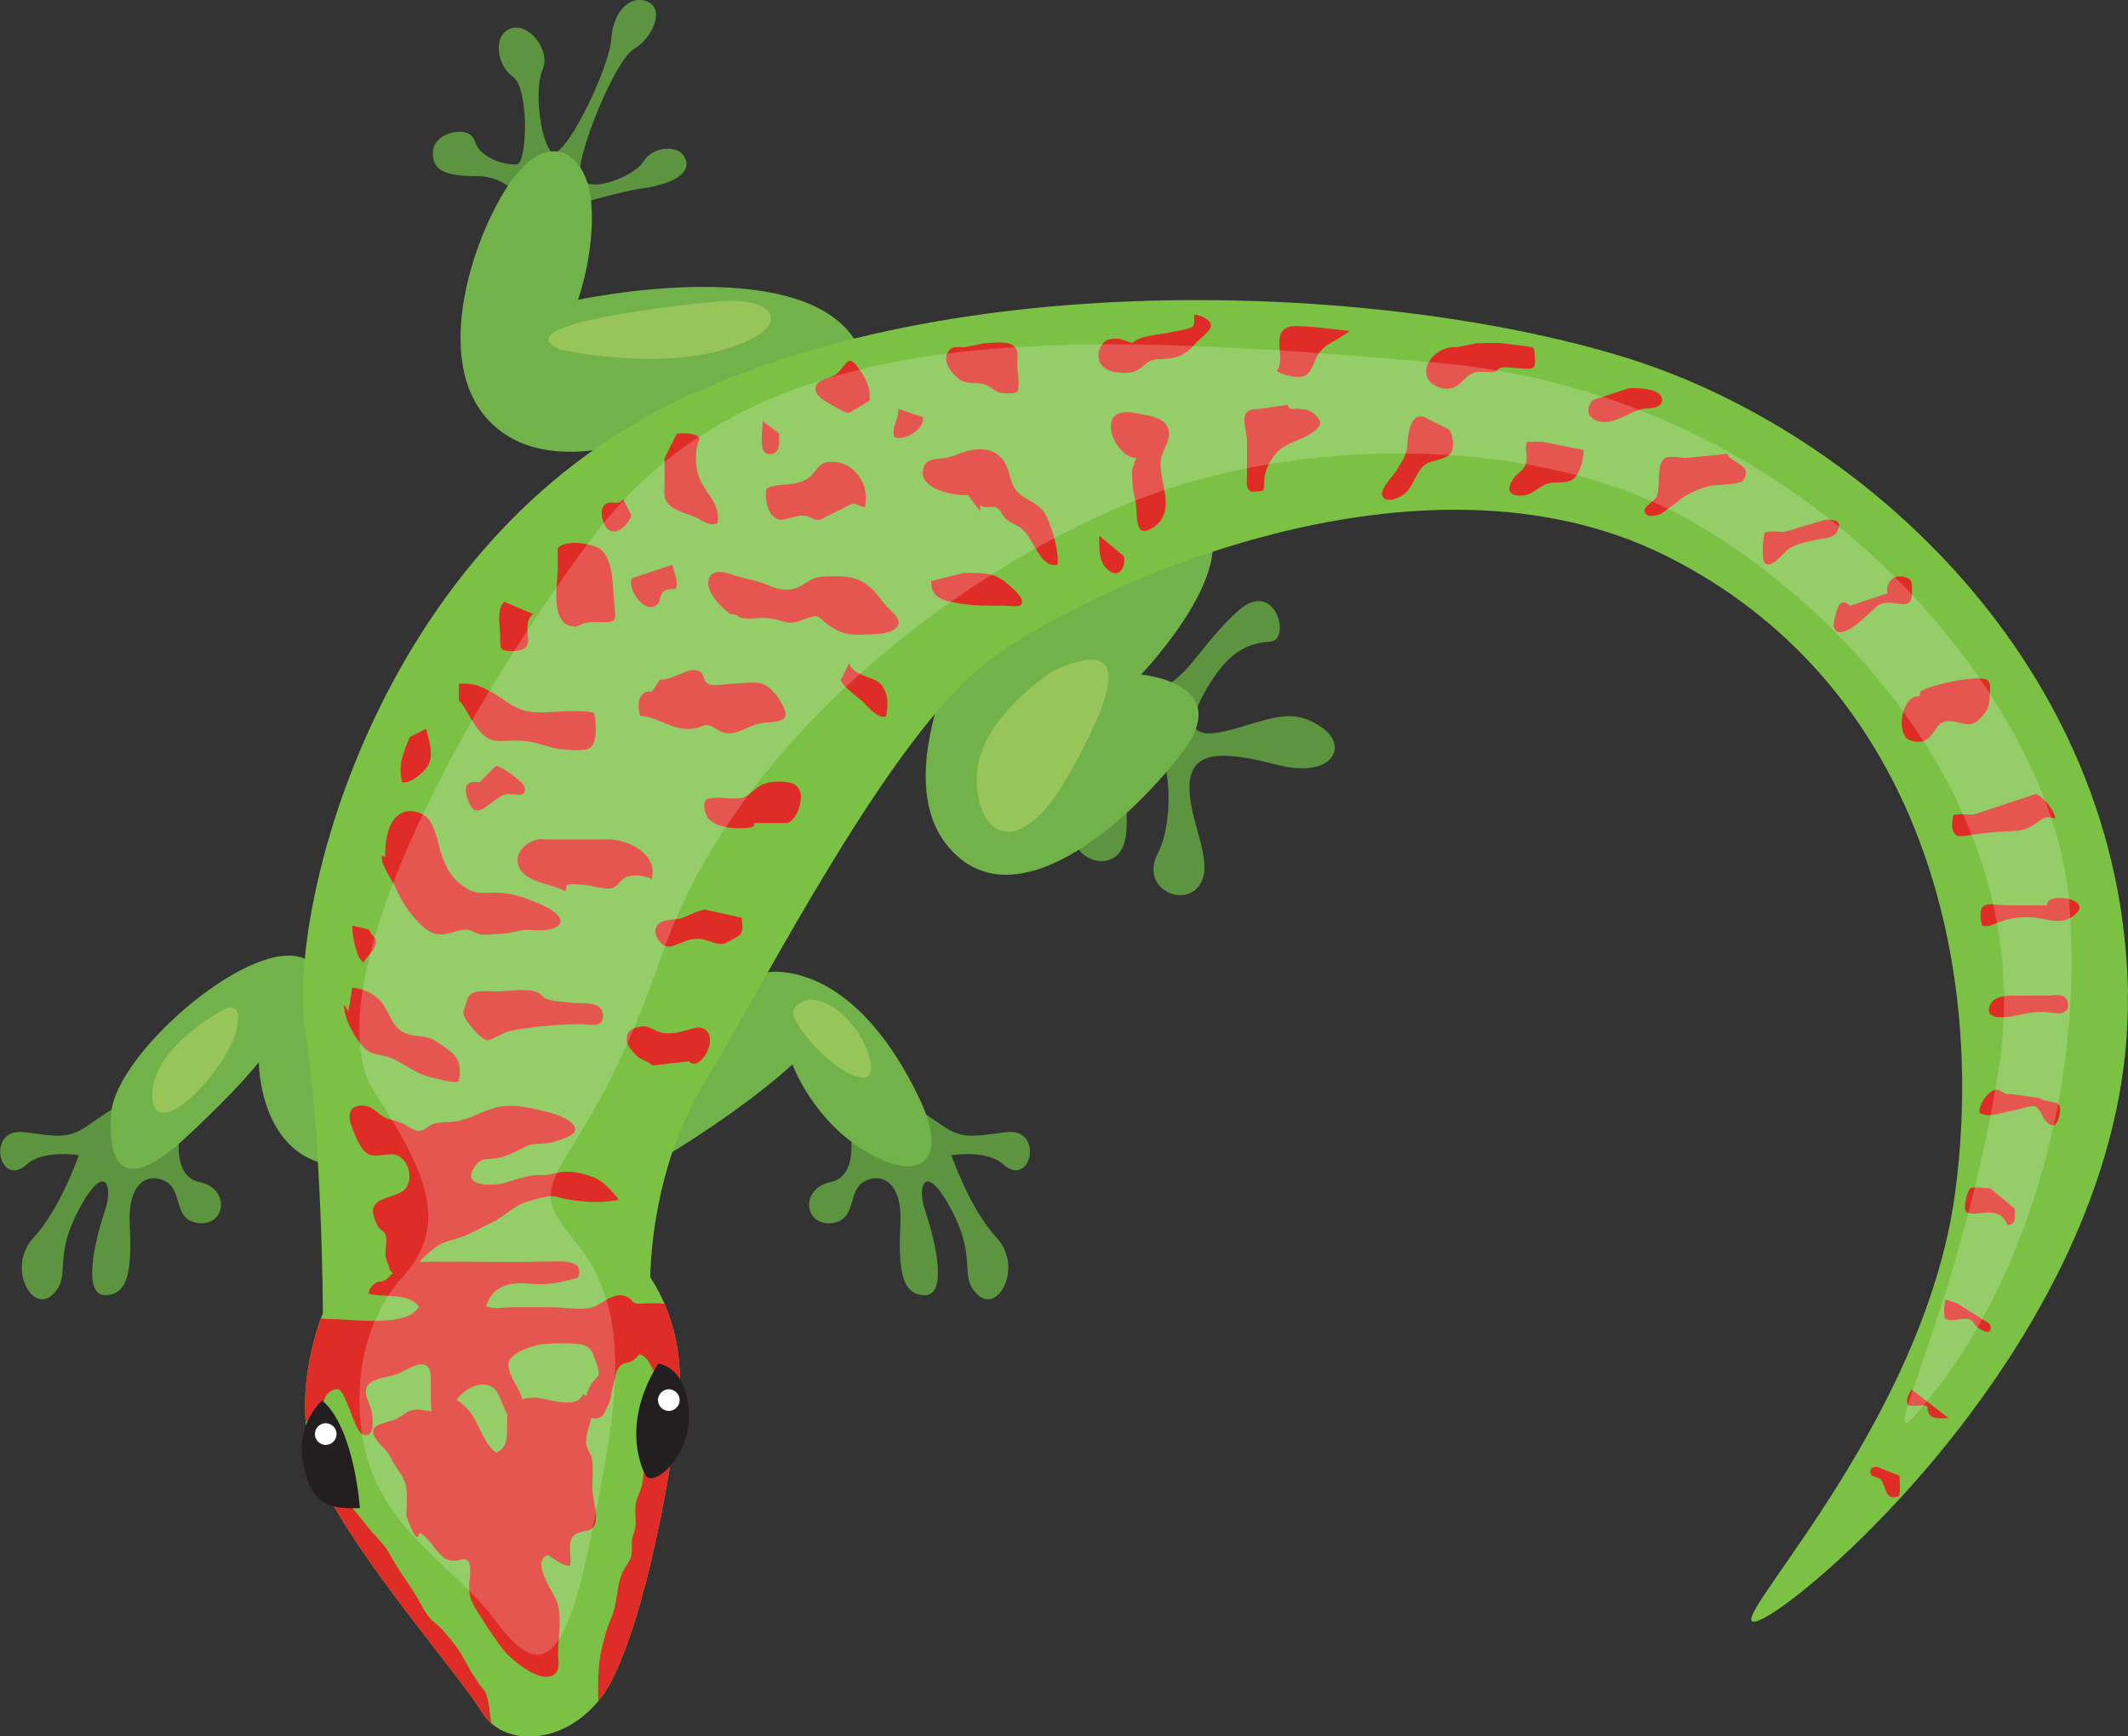 <?xml version="1.0" encoding="UTF-8"?>
<svg id="Layer_2" data-name="Layer 2" xmlns="http://www.w3.org/2000/svg" xmlns:xlink="http://www.w3.org/1999/xlink" viewBox="0 0 104.01 84.89">
  <rect x="0" y="0" width="104.01" height="84.89" fill="#333333" stroke="none"/>
  <defs>
    <style>
      .cls-1 {
        fill: #e02c26;
      }

      .cls-1, .cls-2, .cls-3, .cls-4, .cls-5, .cls-6, .cls-7, .cls-8 {
        stroke-width: 0px;
      }

      .cls-2 {
        fill: #bfd96b;
        opacity: .5;
      }

      .cls-9, .cls-6 {
        fill: #7bc143;
      }

      .cls-3, .cls-8 {
        fill: #fff;
      }

      .cls-4 {
        fill: #231f20;
      }

      .cls-5 {
        fill: #5d9440;
      }

      .cls-10 {
        clip-path: url(#clippath);
      }

      .cls-7 {
        fill: #72b24b;
      }

      .cls-8 {
        opacity: .2;
      }
    </style>
    <clipPath id="clippath">
      <path class="cls-6" d="m104.01,48.53c-.3-15.95-12.94-27.38-24.37-30.99-11.43-3.61-33.1-4.81-47.24,2.41-14.14,7.22-18.35,24.67-17.49,30.39.86,5.72.87,13.87.87,13.87,0,0-1.59,3.71-.47,7.26,1.11,3.55,7.08,10.31,8.21,12.19s4.22,1.63,5.95-.79c1.73-2.42,3.32-10.2,3.72-14.56.2-2.22-.37-4.28-1.41-5.87.06-2.04.49-5.9,2.59-9.39,3.03-5.03,9.15-17.15,13.97-20.76s21.06-11.13,33.1-5.11,15.65,19.26,14.14,30.99c-1.5,11.73-12.03,21.96-9.63,21.06,2.41-.9,18.35-14.74,18.05-30.69Z"/>
    </clipPath>
  </defs>
  <g id="_100" data-name="100">
    <g>
      <path class="cls-5" d="m41.5,54.99s.6,2.49-.9,2.8c-1.5.31-1.3,2.11,0,2.01,1.3-.1.8-1.52,1.6-2.01s1.91-.09,1.81,2.02,0,3.51,1.2,3.51.4-3.01,0-4.16c-.4-1.15,0-2.46,1.3,0,1.3,2.46.3,3.26,1.3,4.16,1,.9,2.21-1.4.9-2.81s-2.21-4.03-2.21-4.03c0,0,1.72-.29,2.53.44,1.37,1.24,2.03-1.81.14-1.57-1.72.23-2.16.34-3.17-.36-1-.7-2.31-1.6-3.11-1.6s-1.3.94-1.4,1.6Z"/>
      <path class="cls-5" d="m8.85,54.99s-.6,2.49.9,2.8c1.5.31,1.3,2.11,0,2.01s-.8-1.52-1.6-2.01-1.91-.09-1.81,2.02,0,3.51-1.2,3.51-.4-3.01,0-4.16c.4-1.15,0-2.46-1.3,0-1.3,2.46-.3,3.26-1.3,4.16-1,.9-2.21-1.4-.9-2.81s2.21-4.03,2.21-4.03c0,0-1.72-.29-2.53.44-1.37,1.24-2.03-1.81-.14-1.57,1.72.23,2.16.34,3.17-.36,1-.7,2.31-1.6,3.11-1.6s1.3.94,1.4,1.6Z"/>
      <path class="cls-5" d="m54,36.79s.4,2.6-.96,3.6c-1.35,1,.76,2.41,1.66,1.31s-.31-3.64,1.1-4.91c1.41-1.27,1.7,3.21.8,4.91-.9,1.7,1.2,2.71,2.01,1.6s-.54-3.21-.47-4.91c.07-1.7,1.58-1.7,4.28-1,2.71.7,3.51-.9,2.21-1.81-1.3-.9-2.11-.6-4.11,0-2.01.6-2.79.3-1.6-1.81,1.2-2.11,2.2-2.31,3.2-2.41s.2-3.11-1.6-1.5c-1.81,1.6-2.61,3.56-3.96,3.79-1.35.23-2.76-.18-2.56,3.13Z"/>
      <path class="cls-5" d="m25.28,9.61s-.5-1-2.01-1-2.16-.27-2.11-1.21c.05-.94,1.8-1.35,2.05-.49.25.85,1.56,1.19,2.06,1.12.5-.07.6-3.73-.2-4.28s-1-2.06-.1-2.36c.9-.3,1.96,1.1,1.55,2.01-.4.9-.15,3.29.4,4,.55.71,2.86-4,2.96-5.51s1.1-2.21,1.86-1.76.05,1.81-.75,2.26c-.8.45-2.42,4.19-2.64,5.81-.22,1.62,2.64.46,3.09-.29s1.76-.9,2.06-.15-.7,1.25-2.11,1.45-3.91,1.05-4.76,1.15c-.85.1-1.35-.75-1.35-.75Z"/>
      <path class="cls-7" d="m32.88,56.31s3.44-2.07,5.85-4.27c0,0,1,2.73,3.61,4.27,2.61,1.54,4.05.5,2.64-2.51-1.4-3.01-3.68-5.92-6.66-6.27-2.97-.35-5.22,3.31-6.42,6.12-1.2,2.81.97,2.67.97,2.67Z"/>
      <path class="cls-7" d="m47.95,29.57s-4.81,8.02-1.6,11.83c3.21,3.81,8.83-1.2,11.43-4.61,2.61-3.41-2.01-3.81-2.01-3.81,0,0,5.41-5.62,2.8-8.02-2.6-2.41-7.62.4-10.63,4.61Z"/>
      <path class="cls-7" d="m17.86,52.26s-.37-3.74-2.79-5.29c-2.42-1.55-9.44,4.47-9.64,7.48-.2,3.01,1,3.61,3.61,1.2s3.61-3.72,3.61-3.72c0,0,0,5.26,4.51,5.09,4.51-.17,1.5-1.93.7-4.76Z"/>
      <path class="cls-7" d="m33.24,20.75s-5.96,3.01-9.16,0c-3.21-3.01-.8-9.63,1.01-12.04,1.81-2.41,3.61-1.2,3.81,1.2s-.65,4.75-.65,4.75c0,0,10.69-2.31,13.49,1.89,2.8,4.19-8.5,4.19-8.5,4.19Z"/>
      <path class="cls-2" d="m39.54,48.87s-1.02.2-.72.9c.3.71,2.01,2.76,3.31,2.91,1.3.15-.42-3.82-2.59-3.82Z"/>
      <path class="cls-2" d="m51.51,32.78s-3.61,2.26-3.76,5.06c-.15,2.81,1.91,4.61,4.51,0s2.76-6.62-.75-5.06Z"/>
      <path class="cls-2" d="m10.81,49.43s-3.25,1.74-3.36,3.95c-.12,2.21,2.12.44,3.36-1.46s.99-3.13,0-2.5Z"/>
      <path class="cls-2" d="m27.36,17.08s4.49,1.05,8.05,0c3.56-1.05,2.56-2.63-.4-2.34-2.96.29-10.23,1.19-7.65,2.34Z"/>
      <g>
        <path class="cls-9" d="m104.01,48.53c-.3-15.95-12.94-27.38-24.37-30.99-11.43-3.61-33.1-4.81-47.24,2.41-14.14,7.22-18.35,24.67-17.49,30.39.86,5.72.87,13.87.87,13.87,0,0-1.59,3.71-.47,7.26,1.11,3.55,7.08,10.31,8.21,12.19s4.22,1.63,5.95-.79c1.73-2.42,3.32-10.2,3.72-14.56.2-2.22-.37-4.28-1.41-5.87.06-2.04.49-5.9,2.59-9.39,3.03-5.03,9.15-17.15,13.97-20.76s21.06-11.13,33.1-5.11,15.65,19.26,14.14,30.99c-1.5,11.73-12.03,21.96-9.63,21.06,2.41-.9,18.35-14.74,18.05-30.69Z"/>
        <g class="cls-10">
          <g>
            <path class="cls-1" d="m33.51,70.13c-.64-.16-1.71-.29-1.85.6-.06.37-.05.64-.14,1-.08.3-.08.6-.15.9-.07.29-.23.57-.28.82-.07.3-.02.68-.02.99,0,.31-.1.51-.16.75-.07.31.02.66-.08.96-.09.26-.3.48-.41.73-.29.67-.23,1.48-.53,2.18-.22.51-.34.96-.47,1.5-.28,1.14-.16,2.42-.16,3.61.66.81.71.83.76.84.05.61.66.96,1.03,1.4.39.48.67.9,1.22,1.19.32.17.64.28.92.5.91-1.59,1.41-3.59,1.82-5.37.59-2.56.9-5.23.89-7.85,0-1.01.12-3.29-.77-4.04-.46-.38-1.06-.57-1.63-.71Z"/>
            <path class="cls-1" d="m23.75,82.76c-.05-.1-.24-.3-.31-.39-.08-.12-.16-.26-.25-.39-.35-.51-.58-1.1-.96-1.57-.34-.42-.57-.74-1-1.09-.38-.31-.57-.75-.81-1.16-.41-.72-.96-1.4-1.36-2.16-.24-.47-.66-.83-1.01-1.26-.75-.92-1.5-1.86-2.25-2.8-.66-1.42-.71-1.43-.76-1.44,0-.68-.55-.57-1.04-.57-.2,0-.64-.09-.82-.02-.21.09-.14.16-.23.37-.45,1.02-.07,2.57.07,3.66.24,1.81.37,3.66.8,5.44.82,3.38,2.68,7.17,6.47,7.95,1.7.35,4.38-.68,3.79-2.75-.16-.56-.12-1.32-.35-1.82Z"/>
            <path class="cls-1" d="m28.87,71.16c-.09-.3-.23-.35-.22-.71,0-.33.16-.74.25-1.13.05.02.1.03.16.03.37.01.45-.21.6-.51.16-.31.19-.47.25-.85.02-.12.12-.44.15-.6.03-.21.08-.45.25-.61.16-.16.39-.14.57-.24.17-.09.24-.2.38-.34.62.19.75,1.29,1.14,1.69.37.38.73.53,1.2.28.62-.33.53-.93.48-1.54-.08-.98-.32-1.79-1-2.52-.44-.47-.81-.39-1.41-.39-.14,0-.47.05-.6,0-.21-.07-.16-.17-.34-.27-.35-.19-.53-.15-.88-.01-.33.13-.6.4-.95.49-.57.13-1.35-.02-1.95-.02-.63,0-1.27,0-1.9,0-.42,0-.89.12-1.29-.05.32-1.01,1.16-1.2,2.13-1.1.81.09,1.58-.07,2.35-.29.37-.87-.73-.81-1.25-.8-.9.02-1.81.03-2.71.02-1.16,0-2.33-.02-3.49,0-.1,0-.19.01-.28.02.04-.07.09-.13.14-.18.24-.22.53-.51.79-.65.34-.19.76-.29,1.13-.41.51-.17.96-.47,1.45-.69.59-.27,1.04-.79,1.65-1,.32-.11.67-.2,1.01-.27.44-.09.64.05,1.03.12.74.13,1.81.21,2.54.02-.61-.75-.92-1.08-1.89-1.29-.63-.14-.92-.07-1.49.06-.27.06-.52,0-.8.04-.45.06-.92.23-1.37.36-.69.2-2.28.19-1.43-.87.29-.36.55-.25.99-.32.5-.08.99-.35,1.43-.57.42-.21.73-.1,1.19-.19.25-.05,1.1-.32,1.2-.52.21-.42-.64-.79-.92-.87-.8-.23-1.89-.52-2.71-.38-.7.12-1.41.59-2.13.72-.44.08-.87-.02-1.28.19-.2.1-.23.24-.47.27-.38.05-.62-.25-.93-.38-.21-.09-.47-.13-.69-.21-.48-.17-.72-.67-1.31-.64-.61.04-.64.52-.45,1.02.16.4.41,1.18.85,1.37.43.18.99-.14,1.41.06.59.27.76,1.28.3,1.68-.43.38-1.47.34-1.52.99-.02.2.14.63.24.79.08.14.26.21.34.34.17.29,0,.77.03,1.07.03.26.17.46.21.71.06.07.11.12.16.18-.04.02-.07.05-.11.07-.1.14-.23.25-.4.31-.09.01-.18.03-.27.04-.2.13-.38.26-.41.56.72.22,1.96-.06,2.45.64-.51,1.04-3.29.61-4.25.61-.6,0-1.38-.13-1.95.03-.24.82-.24,1.65-.39,2.47-.08.45-.09.89,0,1.34.03.18.09.78.2.94.36.53,1.19.23,1.52-.2.23-.3.17-.75.48-.99.58-.45.67.08.89.53.14.28.46,1.37.73,1.5.66.32.52-.85.47-1.09-.09-.45-.49-.95-.16-1.34.28-.33,1.18-.37,1.56-.57.66-.36,1.46-.8,1.49.25,0,.35,0,.7,0,1.05,0,.23,0,.43.04.59-.2-.01-.44-.08-.6-.09-.67-.03-.79.39-1.4.56-.53.15-1.16.25-.71.9.24.35.52.51.71.9.17.35.43.67.61,1,.28.52.15,1.25.15,1.86.51,1.32.53,1.05.66.81.41.23.61.64.92.97.32.34.4.38.83.39.22,0,.36-.15.57-.02.24.16.11.89.1,1.12-.06.78.21,1.09.63,1.76.34.53.71,1.11,1.11,1.59.35.41,1.75,1.61,2.41,1.11.31-.24.19-.69.19-1.05,0-.82.24-1.94-.13-2.68-.21-.43-1.19-1.83-.36-2.11.24.15.75.58,1.08.52.1-.58-.27-1.36.4-1.6.4-.15.71-.04.83-.49.1-.39-.05-.93-.11-1.31-.1-.6.07-1.42-.09-1.99Zm-4.62-.14c-.73-.53-.87-1.72-1.56-2.3-.14-.12-.27-.22-.38-.28.41-.57,1.21-.97,1.75-.62.38.24.49.97.75,1.33-.1.62.19,1.58-.55,1.86Zm1.88-2.69c-.19,0-.4.02-.61.08-.02-.09-.04-.17-.06-.22-.17-.46-.85-1.3-.52-1.75.29-.4,1.21-.7,1.66-.73.51-.04,1.15-.06,1.66,0,.26.03.55.13.69.4.07.14.33.85.32,1.02-.01.18-.28.38-.38.54-.09.14-.18.38-.23.57-.05-.03-.1-.06-.16-.09-.34.83-1.74.18-2.38.18Z"/>
            <path class="cls-1" d="m19.23,51.77c.57.29,1.14.72,1.77.88.28.07,1.18.33,1.41.22.14-.54.07-1.1-.36-1.44-.2-.16-.58-.43-.8-.56-.44-.26-.88-.16-1.34-.32-.85-.28-.84-1.21-1.44-1.74-.33-.3-.81-.48-1.25-.53l-.2,1.2c-.03-.14-.1-.25-.21-.34,0,.67.55,1.66,1.03,2.13.33.33.94.28,1.39.51Z"/>
            <path class="cls-1" d="m20.43,45.07c.31.31.6.58,1.06.61.44.04.8-.22,1.23-.23.38,0,.41.15.71.22.27.07.63-.01.91-.01.39,0,.67-.08,1.04-.16.48-.1.98.05,1.46-.06,1.09-.25.38-.87-.33-1.19-.82-.36-1.46-.61-2.37-.61-.51,0-.87.08-1.29-.18-.73-.45-1.03-.93-1.3-1.79-.17-.53-.3-1.49-.81-1.81-.79-.49-1.99-.25-1.91,2.18.02-.15-.04-.21-.17-.19-.04.47.46,1.08.66,1.52.3.64.6,1.19,1.11,1.7Z"/>
            <path class="cls-1" d="m24.47,36.23c.57-.03,1.17-.05,1.72.09.5.13.86.29,1.36.32.35.02,1.02.11,1.31-.1.37-.27.27-1.32.17-1.7-.78-.16-1.76-.03-2.55-.01-.78.01-1.23-.16-1.85-.61-.35-.25-.76-.48-1.15-.65-.35-.15-.62-.14-1.05-.15v1c0-.06.01-.11.02-.17.62.74.92,2.04,2.02,1.97Z"/>
            <path class="cls-1" d="m28.04,30.64c.18.01.39-.14.56-.18.26-.06.48-.05.74-.04.6,0,.8.04.71-.62-.11-.82,0-2.53-.78-3-.4-.24-1.65-.43-2.01,0v1c0,.73-.41,2.74.79,2.83Z"/>
            <path class="cls-1" d="m32.76,24.73c.33.29.89.39,1.28.58.32.16.64.43,1.02.27.19-.96-.61-1.46-.91-2.3-.17-.47-.21-1.42.06-1.84-.23-.31-.79-.25-1.13-.24l-.6,1.2c0,.4,0,.81,0,1.21,0,.58-.1.78.3,1.13Z"/>
            <path class="cls-1" d="m26.68,48.83c-.14-.06-.25-.25-.42-.32-.55-.21-1.44-.04-2.01-.04-.39,0-1.29-.15-1.41.4l-.2.6c-.02.36.89,1.4,1.19,1.39.16,0,.84-.4,1.03-.44.3-.07.49-.1.77-.14.92-.13,1.76-.2,2.7-.21.51,0,1.13.23,1.14-.4.02-.79-1.06-.58-1.62-.65-.35-.05-.84-.06-1.17-.2Z"/>
            <path class="cls-1" d="m29.76,41.04c-.84,0-1.67,0-2.51,0h-.6c-.6-.12-1.4.43-1.35,1.05.08,1.08,1.63,1.06,2.34,1.49.02-.1.04-.19.05-.29.21-.11.52-.04.75-.04.4,0,1.17.29,1.5.16.32-.12.39-.45.76-.56.33-.1.85-.05,1.15.13.34-1.19-1.1-1.93-2.08-1.94Z"/>
            <path class="cls-1" d="m34.07,35.59c.27-.07.32-.19.6-.12.25.06.45.29.7.35.63.16,1.15-.32,1.75-.45.6-.12,1.57.04,1.19-.77-.22-.47-.6-1.04-1.12-1.19-.33-.09-.88,0-1.21,0-.33,0-1.08.16-1.34.03-.29-.14-.21-.47-.42-.6-.53-.33-1.36.47-1.96.38l-.4.6c-.67-.12-.74.69-.57,1.18.99.05,1.7.87,2.78.58Z"/>
            <path class="cls-1" d="m37.76,25.19c.3.33.49.23.9.12.32-.08.5-.14.82-.06.22.05.34.21.6.16l1.6-.8c.2.03.38.14.57.2.36-1.11-.61-2.4-1.79-2.22-.52.08-.58.56-1.02.83-.61.38-1.37.17-1.97.46-.1.4,0,1.01.28,1.33Z"/>
            <path class="cls-1" d="m43.2,29.49c-.32-.42-.61-.81-1.09-1.07-.54-.29-1.28-.26-1.88-.23-.51.02-.72.26-1.14.48-.53.28-1.08.15-1.55-.06-.5-.23-1.14-.31-1.67-.49-.34-.12-.97-.32-1.18.08-.33.63.53,1.46.99,1.81.41.06.42.11.42.17.36.11.82.04,1.2.03.48,0,.73.13,1.17.22.43.08.81-.18,1.19-.27.35-.09.33,0,.71.3.58.46,1.01.59,1.73.57.41-.01,1.66.02,1.81-.51.1-.36-.5-.75-.71-1.03Z"/>
            <path class="cls-1" d="m49.7,24.01c-.35-.38-.32-.97-.6-1.41-.36-.56-.86-.69-1.5-.62-.52.06-.97.36-1.49.42-.46.05-.97.04-1.01.68-.04.85,1.54,1.18,2.21,1.12l.6.8c0-.11,0-.22-.01-.33.22.26.54.02.81.15.18.08.3.4.44.53.21.2.49.29.73.45.63.42.95,2.05,1.82,1.8.05-.67-.26-1.76-.56-2.37-.33-.67-.98-.73-1.44-1.21Z"/>
            <path class="cls-1" d="m40.49,19.7c.21.12.76.49,1.01.49l1-.6c.07-.65-.2-1.11-.55-1.61-.49-.7-.55-.17-1.05.29-.3.27-1,.23-1.04.71-.03.34.38.58.63.72Z"/>
            <path class="cls-1" d="m57,20.77c-.26-.38-.88-.45-1.31-.54-.73-.17-1.5-.14-1.38.81.07.53.62,1.35,1.22,1.35l-.2.6c0,.53.03.93.15,1.42.16.65-.11,2,.85,1.4,1.15-.73.42-2.02.39-3.12-.02-.68.72-1.28.28-1.93Z"/>
            <path class="cls-1" d="m46.91,18.56c.4.25.76.11,1.17.22.33.09.5.35.84.43.11.02.7.05.77-.04.2-.22.03-1.07.03-1.35,0-.36.1-.66-.17-.9-.32-.28-1.06-.14-1.43-.14l-1,.2c-.34,0-.56-.1-.78.22-.32.47.22,1.13.58,1.36Z"/>
            <path class="cls-1" d="m58.37,15.39c-.01.09.02.47-.04.54-.15.17-.83.25-1,.29-.58.15-1.54.14-1.99.55l-.6-.2c-.43-.04-.78,0-.97.44-.22.5.01.97.52,1.13.29.09.89.13,1.16.02.52-.2.55-.59,1.2-.6.8-.02,1.27-.15,1.8-.79.15-.17.71-.58.73-.8.04-.37-.54-.56-.8-.59Z"/>
            <path class="cls-1" d="m63.47,19.98c-.24-.02-.48.13-.52-.19l-1.4.2c-1.15,0-.6.85-.6,1.6,0,.54,0,1.07,0,1.61,0,.28-.1.68.19.83.05.03.53,0,.59-.06.09-.09.05-.49.07-.6.07-.45.26-.85.56-1.19.53-.6,1.18-.6,1.78-1.03.4-.28.54-.49.15-.86-.26-.25-.46-.28-.81-.3Z"/>
            <path class="cls-1" d="m69.58,20.39c-.69-.22-.78,1.01-.8,1.4-.02.5-.3.82-.55,1.25-.14.24-.85.91-.65,1.24.21.36.88.03,1.11-.17.43-.4.52-1.1,1.01-1.42.33-.21.91-.2,1.18-.5.24-.27.16-.96-.09-1.21l-1.2-.6Z"/>
            <path class="cls-1" d="m62.56,16.45c-.12.54.19,1.21-.15,1.69.3.2,1.03.4,1.38.22.36-.18.44-.79.67-1.09.22-.28.34-.35.59-.51.29-.18.65-.35.91-.58l-1.81-.2c-.57,0-1.44-.24-1.6.48Z"/>
            <path class="cls-1" d="m74.96,17.95c.13-.13.04-.78,0-.94-.41-.12-.97-.15-1.39-.21-.45-.07-.94-.02-1.39-.02l-1,.2c-.74-.11-1.76.72-1.4,1.52.13.3.61.51.94.51.56,0,.75-.47,1.17-.72.37-.22.79-.04,1.18-.12.12-.03.14-.15.28-.19.2-.06.54,0,.74.01.16,0,.73.1.86-.03Z"/>
            <path class="cls-1" d="m74.62,21.61c-.1.33.05.67-.02.99-.08.4-.41.49-.63.8-.41.57-.16.9.5.82.49-.06.75-.46,1.22-.59.41-.12.93.07,1.27-.27.3-.3.45-.97.44-1.36l-2.01-.4c-.26,0-.52-.03-.77.02Z"/>
            <path class="cls-1" d="m84.42,22.19l-2.01.2c-.26,0-.8-.13-1.02,0-.49.3-.2,1.43-.42,1.89-.09.2-.64.49-.59.71.07.36.57.23.8.13.35-.23.68-.48,1-.75.44-.3.93-.51,1.45-.62.17-.04,1.42-.06,1.56-.25.57-.78-.69-.89-.77-1.33Z"/>
            <path class="cls-1" d="m89.78,26.01c.33-.55-.13-.61-.54-.61l-2.01.6c-.32,0-.67-.06-.98.03-.08.24-.16,1.29,0,1.48.29.36.93-.5,1.17-.67.41-.28.84-.33,1.31-.44.3-.07.87-.08,1.06-.39Z"/>
            <path class="cls-1" d="m93.45,28.91c0-.39.04-.62-.41-.71-.55-.11-.87.3-.79.81l-1.81.6c-.22-.15-.36-.26-.56-.02-.08.09-.3.96-.26,1.05.32.94,1.94-.89,2.15-1.03.73-.48,1.69.5,1.69-.7Z"/>
            <path class="cls-1" d="m94.05,36.21c.62-.26.48-1,1.29-.95.63.04.93.38,1.44-.13.37-.37.46-.6.47-1.09,0-.3.11-.68-.17-.82-.45-.23-2.94.3-3.24.62v.2c-.85-.09-1.11,1.52-.69,2.01.18.21.65.27.9.17Z"/>
            <path class="cls-1" d="m95.48,39.86c-.08.27-.13.77.12.96.18.14.67,0,.87-.02.58-.08,1.13-.14,1.71-.16.69-.02.94-.09,1.47-.49.29-.23.42-.23.8-.14.03-.3-.68-1.22-.99-1.18l-3.01,1c-.31,0-.67-.06-.97.02Z"/>
            <path class="cls-1" d="m81.24,19.59c.05-.62-1.29-.64-1.63-.61l-1.81.6c-.19.4-.33.73.23.98.72.32,1.61-.45,2.28-.57.27-.05.9,0,.93-.41Z"/>
            <path class="cls-1" d="m100.06,44.26h-2.01c-.24,0-.8-.1-1.02-.01-.33.14-.23.67-.16,1,.29.11.64-.09.91-.19.45-.16.87-.22,1.35-.22.75,0,1.48.4,2.09.02,1.44-.91-1.3-1.3-1.16-.6Z"/>
            <path class="cls-1" d="m100.26,48.67h-1.81c-.41,0-1.03.04-1.2.5-.3.8,1.01.54,1.4.46.45-.09.74-.17,1.2-.16.19,0,.85.13,1.03.02.18-.11.21-.18.19-.42-.05-.45-.44-.46-.82-.4Z"/>
            <path class="cls-1" d="m99.66,53.68l-1.4-.2c-.32.08-.41-.22-.69-.21-.38.02-.9.78-.81,1.14.46.29,1.2-.07,1.7-.13.21-.03.79-.26,1.01-.19.22.07.35.52.49.68.35.41.56.31.69-.21.23-.93-.45-.52-.99-.89Z"/>
            <path class="cls-1" d="m97.26,58.1c-.19,0-.79-.11-.96,0-.16.11-.33.96-.23,1.1.19.27.92.05,1.21.08.48.04.63.19.84.6.44.05.36-.51.35-.79l-1.2-1Z"/>
            <path class="cls-1" d="m95.65,63.71c-.21-.04-.37-.14-.57-.18-.06.29-.08.61-.03.91.38.25.79-.06,1.19.06.23.07.17.15.33.32.21.21.91.58.68-.1l-1.6-1Z"/>
            <path class="cls-1" d="m93.26,68.7c.31.1.66-.07.95.06-.02.67.52.58,1.03.57l-1.81-1.4c-.13.26-.31.45-.18.77Z"/>
            <path class="cls-1" d="m91.84,71.74c-.19-.06-.41-.02-.43.2-.03.29.39.25.52.4.27.31.17,1.08.89.8.08-.31.03-.67.02-.99l-1-.4Z"/>
            <path class="cls-1" d="m31.21,50.2c-.35.1-.59.22-.58.63,0,.29.37.7.59.87.17.13.5.2.65.39l1.81-.2c.51.6,1.63-1.3.6-1.64-.16-.05-.44.04-.6.08-.41.11-.74.23-1.21.18-.56-.07-.71-.46-1.26-.29Z"/>
            <path class="cls-1" d="m38.39,38.23c-.45-.05-.94-.02-1.32.24-.54.38-.53.59-1.23.57-.28,0-1.17-.15-1.36.11-.16.21.02.74.17.9.43.47,1.62.53,2.19.36.01-.06.02-.11.03-.17h1.6c.48-.12.81-1.16.62-1.58-.14-.32-.35-.39-.72-.43Z"/>
            <path class="cls-1" d="m42.7,33.22c-.4-.17-1.07-.34-1.2-.79l-.4.8c.03.3.9.91,1,1.01.28.26.76.91,1.2.79.18-.69.07-1.54-.59-1.81Z"/>
            <path class="cls-1" d="m49.54,28.81c-.84-.84-1.3-.8-2.43-.8l-1.6.4c0,.9.67.97,1.5,1.11.7.12,1.39.08,2.09.09.11,0,.72.08.8-.03.2-.26-.2-.61-.37-.78Z"/>
            <path class="cls-1" d="m53.73,26.2c0,.54-.06,1.24.4,1.64.55.48.89-.06.81-.64l-1.2-1Z"/>
            <path class="cls-1" d="m34.47,44.46c-.38.07-.74.26-1.1.41-.29.11-.84.07-1.09.23-.35.22-.3.63-.03.94.28.32.43.27.81.14.41-.14.71-.32,1.15-.28.39.04.8.31,1.16.24.1-.02.77-.38.82-.46.17-.24.07-.54.07-.81l-1.81-.4Z"/>
            <path class="cls-1" d="m20.85,37.53c.41-.53.12-1.28-.02-1.9l-.8.4c-.29.7-.6,1.36-.37,2.21.38.1.96-.42,1.19-.71Z"/>
            <path class="cls-1" d="m25.05,31.83c1.43-.02.26-1.18,1-1.81l-1.4-.6c-.42.4-.19,1.26-.2,1.78-.01.55.01.64.61.63Z"/>
            <path class="cls-1" d="m30.86,25.2l-.4-.8c-.26.35-.52.06-.82.22-.35.19-.24.78-.08,1.06.39.69,1.12.06,1.3-.48Z"/>
            <path class="cls-1" d="m37.57,22.2c.63.04.5-.64.51-1.01l-.8-.6c0,.46-.23,1.58.29,1.61Z"/>
            <path class="cls-1" d="m25.62,38.44c-.08-.25-1.17-1.01-1.38-1l-.8.8c-.3,0-.45-.07-.62.16-.18.24.13,1.1.37,1.2.43.19,1.06-.7,1.56-.77.36-.05,1.08.24.87-.39Z"/>
            <path class="cls-1" d="m32.05,29.61c.28-.18.16-.47.36-.67.18-.17.39-.13.63-.16.12-.48-.11-.73-.17-1.17l-1.81.6c-.66.07.28,1.84.98,1.4Z"/>
            <path class="cls-1" d="m45.1,20.39l-1.2-.4c.07.45-.38.95-.17,1.39.52.17,1.48-.4,1.38-.99Z"/>
            <path class="cls-1" d="m17.77,47.06c.14-.29.46-.51.56-.81.14-.47-.09-.35-.3-.8l-.8-.2c-.05.37.21,1.7.55,1.8Z"/>
          </g>
        </g>
      </g>
      <path class="cls-4" d="m31.54,72.09s-1.33-2.26.63-5.42c0,0,1.35.08,1.5,2.33.15,2.26-1.85,3.83-2.13,3.08Z"/>
      <path class="cls-4" d="m17.59,73.73s-.26-3.92-1.84-5.26c0,0-1.31,1.1-.94,3.03.38,2.01,1.17,2.29,2.78,2.23Z"/>
      <path class="cls-3" d="m33.22,68.45c0-.29-.24-.53-.53-.53s-.53.24-.53.53.24.53.53.53.53-.24.53-.53Z"/>
      <path class="cls-3" d="m16.45,70.11c0-.29-.24-.53-.53-.53s-.53.24-.53.53.24.53.53.53.53-.24.53-.53Z"/>
      <path class="cls-8" d="m19.59,62.54s-2.53,2.53-1.93,7.34c.6,4.81,4.41,6.42,6.62,9.43,2.21,3.01,3.41,1.81,4.61-4.21s2.21-10.83-.8-14.44c-3.01-3.61.28-2.42,4.25-13.94,3.97-11.53,16.41-19.92,24.23-22.65,7.82-2.72,18.65-2.72,25.88,1.29,7.22,4.01,17.25,14.08,15.24,26.9-2.01,12.82-7.22,21.04-3.01,15.62,4.21-5.42,7.31-14.75,6.42-24.11-.89-9.36-12.44-24.43-30.89-26.04s-33.3-2.21-41.32,8.63c-8.02,10.83-13.36,22.75-10.59,27.02,2.77,4.27,3.61,6.63,1.29,9.16Z"/>
    </g>
  </g>
</svg>